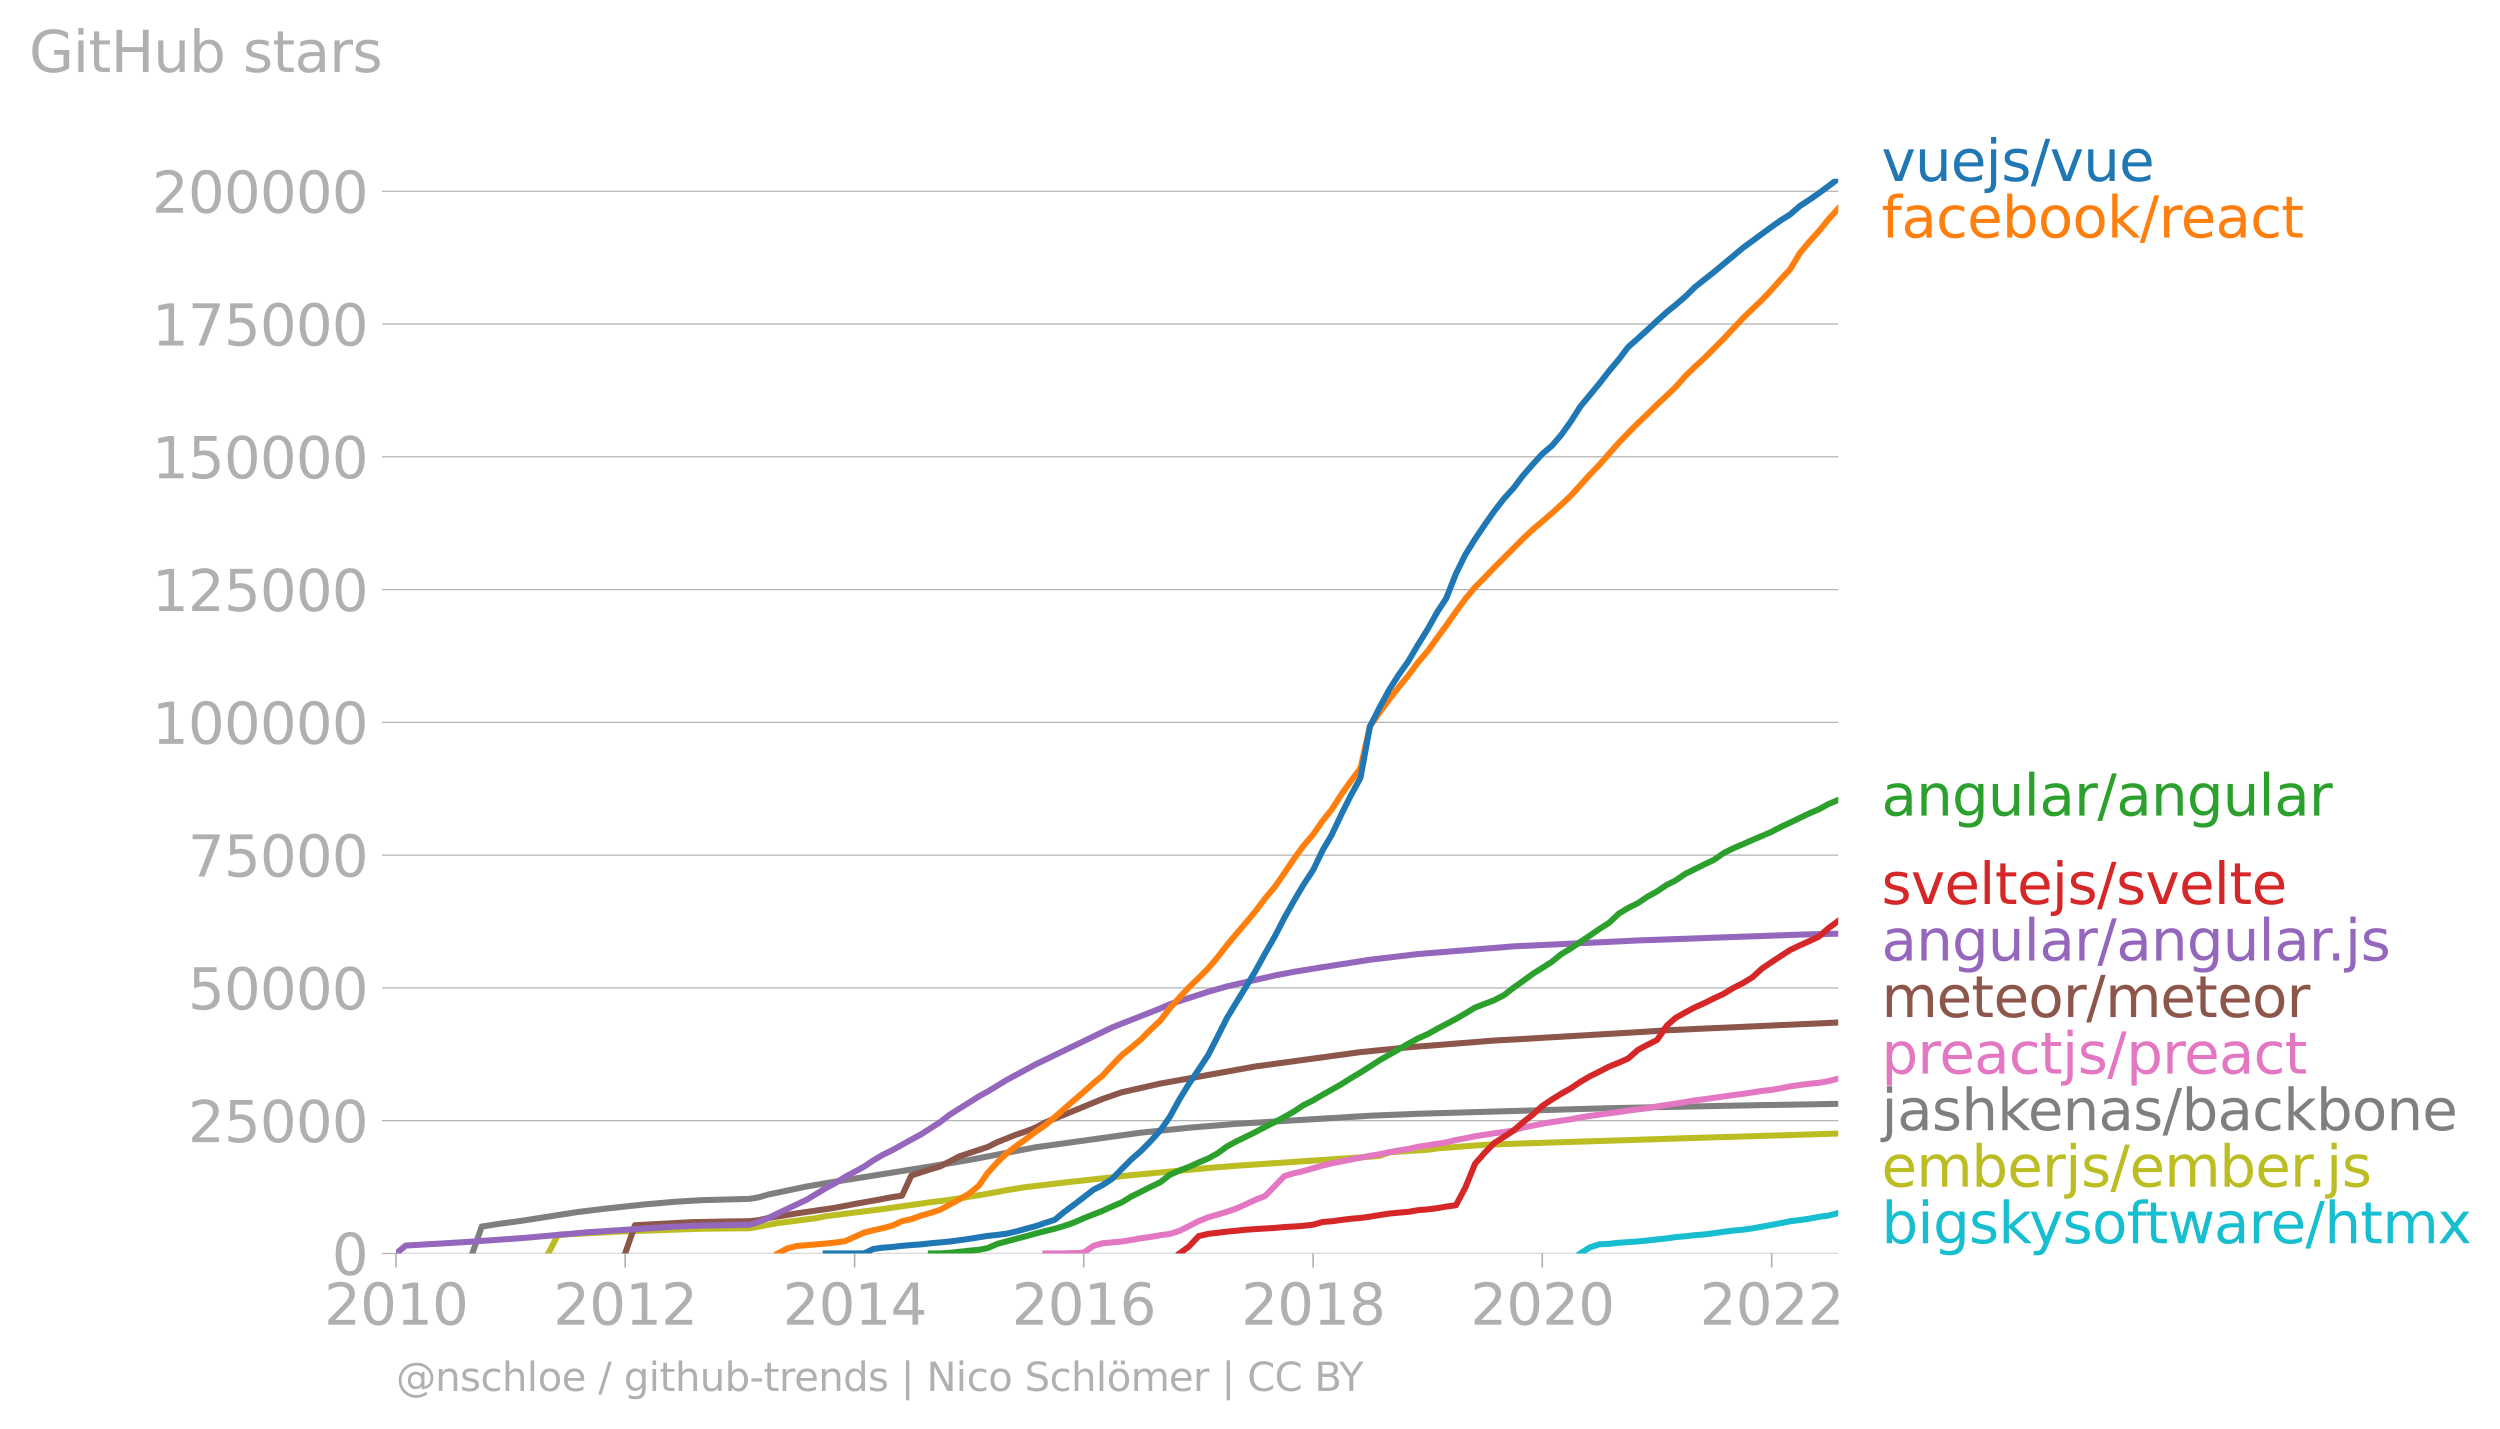 <svg xmlns:xlink="http://www.w3.org/1999/xlink" width="825.421" height="471.888" viewBox="0 0 619.065 353.916" xmlns="http://www.w3.org/2000/svg"><defs><style>*{stroke-linejoin:round;stroke-linecap:butt}</style></defs><g id="figure_1"><path d="M0 353.916h619.065V0H0v353.916z" style="fill:none" id="patch_1"/><g id="axes_1"><path d="M98.073 310.389h357.12V44.277H98.073v266.112z" style="fill:none" id="patch_2"/><g id="matplotlib.axis_1"><g id="xtick_1"><g id="line2d_1"><defs><path id="mee28116942" d="M0 0v3.5" style="stroke:#b0b0b0;stroke-width:.4"/></defs><use xlink:href="#mee28116942" x="98.073" y="310.389" style="fill:#b0b0b0;stroke:#b0b0b0;stroke-width:.4"/></g><g style="fill:#b0b0b0" transform="matrix(.14 0 0 -.14 80.258 328.026)" id="text_1"><defs><path id="DejaVuSans-32" d="M1228 531h2203V0H469v531q359 372 979 998 621 627 780 809 303 340 423 576 121 236 121 464 0 372-261 606-261 235-680 235-297 0-627-103-329-103-704-313v638q381 153 712 231 332 78 607 78 725 0 1156-363 431-362 431-968 0-288-108-546-107-257-392-607-78-91-497-524-418-433-1181-1211z" transform="scale(.016)"/><path id="DejaVuSans-30" d="M2034 4250q-487 0-733-480-245-479-245-1442 0-959 245-1439 246-480 733-480 491 0 736 480 246 480 246 1439 0 963-246 1442-245 480-736 480zm0 500q785 0 1199-621 414-620 414-1801 0-1178-414-1799Q2819-91 2034-91q-784 0-1198 620-414 621-414 1799 0 1181 414 1801 414 621 1198 621z" transform="scale(.016)"/><path id="DejaVuSans-31" d="M794 531h1031v3560L703 3866v575l1116 225h631V531h1031V0H794v531z" transform="scale(.016)"/></defs><use xlink:href="#DejaVuSans-32"/><use xlink:href="#DejaVuSans-30" x="63.623"/><use xlink:href="#DejaVuSans-31" x="127.246"/><use xlink:href="#DejaVuSans-30" x="190.869"/></g></g><g id="xtick_2"><use xlink:href="#mee28116942" x="154.808" y="310.389" style="fill:#b0b0b0;stroke:#b0b0b0;stroke-width:.4" id="line2d_2"/><g style="fill:#b0b0b0" transform="matrix(.14 0 0 -.14 136.993 328.026)" id="text_2"><use xlink:href="#DejaVuSans-32"/><use xlink:href="#DejaVuSans-30" x="63.623"/><use xlink:href="#DejaVuSans-31" x="127.246"/><use xlink:href="#DejaVuSans-32" x="190.869"/></g></g><g id="xtick_3"><use xlink:href="#mee28116942" x="211.621" y="310.389" style="fill:#b0b0b0;stroke:#b0b0b0;stroke-width:.4" id="line2d_3"/><g style="fill:#b0b0b0" transform="matrix(.14 0 0 -.14 193.806 328.026)" id="text_3"><defs><path id="DejaVuSans-34" d="M2419 4116 825 1625h1594v2491zm-166 550h794V1625h666v-525h-666V0h-628v1100H313v609l1940 2957z" transform="scale(.016)"/></defs><use xlink:href="#DejaVuSans-32"/><use xlink:href="#DejaVuSans-30" x="63.623"/><use xlink:href="#DejaVuSans-31" x="127.246"/><use xlink:href="#DejaVuSans-34" x="190.869"/></g></g><g id="xtick_4"><use xlink:href="#mee28116942" x="268.356" y="310.389" style="fill:#b0b0b0;stroke:#b0b0b0;stroke-width:.4" id="line2d_4"/><g style="fill:#b0b0b0" transform="matrix(.14 0 0 -.14 250.541 328.026)" id="text_4"><defs><path id="DejaVuSans-36" d="M2113 2584q-425 0-674-291-248-290-248-796 0-503 248-796 249-292 674-292t673 292q248 293 248 796 0 506-248 796-248 291-673 291zm1253 1979v-575q-238 112-480 171-242 60-480 60-625 0-955-422-329-422-376-1275 184 272 462 417 279 145 613 145 703 0 1111-427 408-426 408-1160 0-719-425-1154Q2819-91 2113-91q-810 0-1238 620-428 621-428 1799 0 1106 525 1764t1409 658q238 0 480-47t505-140z" transform="scale(.016)"/></defs><use xlink:href="#DejaVuSans-32"/><use xlink:href="#DejaVuSans-30" x="63.623"/><use xlink:href="#DejaVuSans-31" x="127.246"/><use xlink:href="#DejaVuSans-36" x="190.869"/></g></g><g id="xtick_5"><use xlink:href="#mee28116942" x="325.169" y="310.389" style="fill:#b0b0b0;stroke:#b0b0b0;stroke-width:.4" id="line2d_5"/><g style="fill:#b0b0b0" transform="matrix(.14 0 0 -.14 307.354 328.026)" id="text_5"><defs><path id="DejaVuSans-38" d="M2034 2216q-450 0-708-241-257-241-257-662 0-422 257-663 258-241 708-241t709 242q260 243 260 662 0 421-258 662-257 241-711 241zm-631 268q-406 100-633 378-226 279-226 679 0 559 398 884 399 325 1092 325 697 0 1094-325t397-884q0-400-227-679-226-278-629-378 456-106 710-416 255-309 255-755 0-679-414-1042Q2806-91 2034-91q-771 0-1186 362-414 363-414 1042 0 446 256 755 257 310 713 416zm-231 997q0-362 226-565 227-203 636-203 407 0 636 203 230 203 230 565 0 363-230 566-229 203-636 203-409 0-636-203-226-203-226-566z" transform="scale(.016)"/></defs><use xlink:href="#DejaVuSans-32"/><use xlink:href="#DejaVuSans-30" x="63.623"/><use xlink:href="#DejaVuSans-31" x="127.246"/><use xlink:href="#DejaVuSans-38" x="190.869"/></g></g><g id="xtick_6"><use xlink:href="#mee28116942" x="381.904" y="310.389" style="fill:#b0b0b0;stroke:#b0b0b0;stroke-width:.4" id="line2d_6"/><g style="fill:#b0b0b0" transform="matrix(.14 0 0 -.14 364.089 328.026)" id="text_6"><use xlink:href="#DejaVuSans-32"/><use xlink:href="#DejaVuSans-30" x="63.623"/><use xlink:href="#DejaVuSans-32" x="127.246"/><use xlink:href="#DejaVuSans-30" x="190.869"/></g></g><g id="xtick_7"><use xlink:href="#mee28116942" x="438.717" y="310.389" style="fill:#b0b0b0;stroke:#b0b0b0;stroke-width:.4" id="line2d_7"/><g style="fill:#b0b0b0" transform="matrix(.14 0 0 -.14 420.902 328.026)" id="text_7"><use xlink:href="#DejaVuSans-32"/><use xlink:href="#DejaVuSans-30" x="63.623"/><use xlink:href="#DejaVuSans-32" x="127.246"/><use xlink:href="#DejaVuSans-32" x="190.869"/></g></g></g><g id="matplotlib.axis_2"><g id="ytick_1"><path d="M98.073 310.389h357.12" clip-path="url(#p86e5951a2c)" style="fill:none;stroke:#b0b0b0;stroke-width:.3;stroke-linecap:square" id="line2d_8"/><g id="line2d_9"><defs><path id="m0364114120" d="M0 0h-3.5" style="stroke:#b0b0b0;stroke-width:.3"/></defs><use xlink:href="#m0364114120" x="98.073" y="310.389" style="fill:#b0b0b0;stroke:#b0b0b0;stroke-width:.3"/></g><use xlink:href="#DejaVuSans-30" style="fill:#b0b0b0" transform="matrix(.14 0 0 -.14 82.166 315.707)" id="text_8"/></g><g id="ytick_2"><path d="M98.073 277.51h357.12" clip-path="url(#p86e5951a2c)" style="fill:none;stroke:#b0b0b0;stroke-width:.3;stroke-linecap:square" id="line2d_10"/><use xlink:href="#m0364114120" x="98.073" y="277.51" style="fill:#b0b0b0;stroke:#b0b0b0;stroke-width:.3" id="line2d_11"/><g style="fill:#b0b0b0" transform="matrix(.14 0 0 -.14 46.536 282.829)" id="text_9"><defs><path id="DejaVuSans-35" d="M691 4666h2478v-532H1269V2991q137 47 274 70 138 23 276 23 781 0 1237-428 457-428 457-1159 0-753-469-1171Q2575-91 1722-91q-294 0-599 50Q819 9 494 109v635q281-153 581-228t634-75q541 0 856 284 316 284 316 772 0 487-316 771-315 285-856 285-253 0-505-56-251-56-513-175v2344z" transform="scale(.016)"/></defs><use xlink:href="#DejaVuSans-32"/><use xlink:href="#DejaVuSans-35" x="63.623"/><use xlink:href="#DejaVuSans-30" x="127.246"/><use xlink:href="#DejaVuSans-30" x="190.869"/><use xlink:href="#DejaVuSans-30" x="254.492"/></g></g><g id="ytick_3"><path d="M98.073 244.632h357.12" clip-path="url(#p86e5951a2c)" style="fill:none;stroke:#b0b0b0;stroke-width:.3;stroke-linecap:square" id="line2d_12"/><use xlink:href="#m0364114120" x="98.073" y="244.632" style="fill:#b0b0b0;stroke:#b0b0b0;stroke-width:.3" id="line2d_13"/><g style="fill:#b0b0b0" transform="matrix(.14 0 0 -.14 46.536 249.95)" id="text_10"><use xlink:href="#DejaVuSans-35"/><use xlink:href="#DejaVuSans-30" x="63.623"/><use xlink:href="#DejaVuSans-30" x="127.246"/><use xlink:href="#DejaVuSans-30" x="190.869"/><use xlink:href="#DejaVuSans-30" x="254.492"/></g></g><g id="ytick_4"><path d="M98.073 211.753h357.12" clip-path="url(#p86e5951a2c)" style="fill:none;stroke:#b0b0b0;stroke-width:.3;stroke-linecap:square" id="line2d_14"/><use xlink:href="#m0364114120" x="98.073" y="211.753" style="fill:#b0b0b0;stroke:#b0b0b0;stroke-width:.3" id="line2d_15"/><g style="fill:#b0b0b0" transform="matrix(.14 0 0 -.14 46.536 217.072)" id="text_11"><defs><path id="DejaVuSans-37" d="M525 4666h3000v-269L1831 0h-659l1594 4134H525v532z" transform="scale(.016)"/></defs><use xlink:href="#DejaVuSans-37"/><use xlink:href="#DejaVuSans-35" x="63.623"/><use xlink:href="#DejaVuSans-30" x="127.246"/><use xlink:href="#DejaVuSans-30" x="190.869"/><use xlink:href="#DejaVuSans-30" x="254.492"/></g></g><g id="ytick_5"><path d="M98.073 178.875h357.12" clip-path="url(#p86e5951a2c)" style="fill:none;stroke:#b0b0b0;stroke-width:.3;stroke-linecap:square" id="line2d_16"/><use xlink:href="#m0364114120" x="98.073" y="178.875" style="fill:#b0b0b0;stroke:#b0b0b0;stroke-width:.3" id="line2d_17"/><g style="fill:#b0b0b0" transform="matrix(.14 0 0 -.14 37.628 184.193)" id="text_12"><use xlink:href="#DejaVuSans-31"/><use xlink:href="#DejaVuSans-30" x="63.623"/><use xlink:href="#DejaVuSans-30" x="127.246"/><use xlink:href="#DejaVuSans-30" x="190.869"/><use xlink:href="#DejaVuSans-30" x="254.492"/><use xlink:href="#DejaVuSans-30" x="318.115"/></g></g><g id="ytick_6"><path d="M98.073 145.996h357.12" clip-path="url(#p86e5951a2c)" style="fill:none;stroke:#b0b0b0;stroke-width:.3;stroke-linecap:square" id="line2d_18"/><use xlink:href="#m0364114120" x="98.073" y="145.996" style="fill:#b0b0b0;stroke:#b0b0b0;stroke-width:.3" id="line2d_19"/><g style="fill:#b0b0b0" transform="matrix(.14 0 0 -.14 37.628 151.315)" id="text_13"><use xlink:href="#DejaVuSans-31"/><use xlink:href="#DejaVuSans-32" x="63.623"/><use xlink:href="#DejaVuSans-35" x="127.246"/><use xlink:href="#DejaVuSans-30" x="190.869"/><use xlink:href="#DejaVuSans-30" x="254.492"/><use xlink:href="#DejaVuSans-30" x="318.115"/></g></g><g id="ytick_7"><path d="M98.073 113.118h357.12" clip-path="url(#p86e5951a2c)" style="fill:none;stroke:#b0b0b0;stroke-width:.3;stroke-linecap:square" id="line2d_20"/><use xlink:href="#m0364114120" x="98.073" y="113.118" style="fill:#b0b0b0;stroke:#b0b0b0;stroke-width:.3" id="line2d_21"/><g style="fill:#b0b0b0" transform="matrix(.14 0 0 -.14 37.628 118.436)" id="text_14"><use xlink:href="#DejaVuSans-31"/><use xlink:href="#DejaVuSans-35" x="63.623"/><use xlink:href="#DejaVuSans-30" x="127.246"/><use xlink:href="#DejaVuSans-30" x="190.869"/><use xlink:href="#DejaVuSans-30" x="254.492"/><use xlink:href="#DejaVuSans-30" x="318.115"/></g></g><g id="ytick_8"><path d="M98.073 80.24h357.12" clip-path="url(#p86e5951a2c)" style="fill:none;stroke:#b0b0b0;stroke-width:.3;stroke-linecap:square" id="line2d_22"/><use xlink:href="#m0364114120" x="98.073" y="80.239" style="fill:#b0b0b0;stroke:#b0b0b0;stroke-width:.3" id="line2d_23"/><g style="fill:#b0b0b0" transform="matrix(.14 0 0 -.14 37.628 85.558)" id="text_15"><use xlink:href="#DejaVuSans-31"/><use xlink:href="#DejaVuSans-37" x="63.623"/><use xlink:href="#DejaVuSans-35" x="127.246"/><use xlink:href="#DejaVuSans-30" x="190.869"/><use xlink:href="#DejaVuSans-30" x="254.492"/><use xlink:href="#DejaVuSans-30" x="318.115"/></g></g><g id="ytick_9"><path d="M98.073 47.36h357.12" clip-path="url(#p86e5951a2c)" style="fill:none;stroke:#b0b0b0;stroke-width:.3;stroke-linecap:square" id="line2d_24"/><use xlink:href="#m0364114120" x="98.073" y="47.361" style="fill:#b0b0b0;stroke:#b0b0b0;stroke-width:.3" id="line2d_25"/><g style="fill:#b0b0b0" transform="matrix(.14 0 0 -.14 37.628 52.68)" id="text_16"><use xlink:href="#DejaVuSans-32"/><use xlink:href="#DejaVuSans-30" x="63.623"/><use xlink:href="#DejaVuSans-30" x="127.246"/><use xlink:href="#DejaVuSans-30" x="190.869"/><use xlink:href="#DejaVuSans-30" x="254.492"/><use xlink:href="#DejaVuSans-30" x="318.115"/></g></g><g style="fill:#b0b0b0" transform="matrix(.14 0 0 -.14 7.2 17.838)" id="text_17"><defs><path id="DejaVuSans-47" d="M3809 666v1253H2778v519h1656V434q-365-259-806-392-440-133-940-133-1094 0-1712 639-617 640-617 1780 0 1144 617 1783 618 639 1712 639 456 0 867-113 411-112 758-331v-672q-350 297-744 447t-828 150q-857 0-1287-478-429-478-429-1425 0-944 429-1422 430-478 1287-478 334 0 596 58 263 58 472 180z" transform="scale(.016)"/><path id="DejaVuSans-69" d="M603 3500h575V0H603v3500zm0 1363h575v-729H603v729z" transform="scale(.016)"/><path id="DejaVuSans-74" d="M1172 4494v-994h1184v-447H1172V1153q0-428 117-550t477-122h590V0h-590q-666 0-919 248-253 249-253 905v1900H172v447h422v994h578z" transform="scale(.016)"/><path id="DejaVuSans-48" d="M628 4666h631V2753h2294v1913h631V0h-631v2222H1259V0H628v4666z" transform="scale(.016)"/><path id="DejaVuSans-75" d="M544 1381v2119h575V1403q0-497 193-746 194-248 582-248 465 0 735 297 271 297 271 810v1984h575V0h-575v538q-209-319-486-474-276-155-642-155-603 0-916 375-312 375-312 1097zm1447 2203z" transform="scale(.016)"/><path id="DejaVuSans-62" d="M3116 1747q0 634-261 995t-717 361q-457 0-718-361t-261-995q0-634 261-995t718-361q456 0 717 361t261 995zM1159 2969q182 312 458 463 277 152 661 152 638 0 1036-506 399-506 399-1331T3314 415Q2916-91 2278-91q-384 0-661 152-276 152-458 464V0H581v4863h578V2969z" transform="scale(.016)"/><path id="DejaVuSans-73" d="M2834 3397v-544q-243 125-506 187-262 63-544 63-428 0-642-131t-214-394q0-200 153-314t616-217l197-44q612-131 870-370t258-667q0-488-386-773Q2250-91 1575-91q-281 0-586 55T347 128v594q319-166 628-249 309-82 613-82 406 0 624 139 219 139 219 392 0 234-158 359-157 125-692 241l-200 47q-534 112-772 345-237 233-237 639 0 494 350 762 350 269 994 269 318 0 599-47 282-46 519-140z" transform="scale(.016)"/><path id="DejaVuSans-61" d="M2194 1759q-697 0-966-159t-269-544q0-306 202-486 202-179 548-179 479 0 768 339t289 901v128h-572zm1147 238V0h-575v531q-197-318-491-470T1556-91q-537 0-855 302-317 302-317 808 0 590 395 890 396 300 1180 300h807v57q0 397-261 614t-733 217q-300 0-585-72-284-72-546-216v532q315 122 612 182 297 61 578 61 760 0 1135-394 375-393 375-1193z" transform="scale(.016)"/><path id="DejaVuSans-72" d="M2631 2963q-97 56-211 82-114 27-251 27-488 0-749-317t-261-911V0H581v3500h578v-544q182 319 472 473 291 155 707 155 59 0 131-8 72-7 159-23l3-590z" transform="scale(.016)"/></defs><use xlink:href="#DejaVuSans-47"/><use xlink:href="#DejaVuSans-69" x="77.49"/><use xlink:href="#DejaVuSans-74" x="105.273"/><use xlink:href="#DejaVuSans-48" x="144.482"/><use xlink:href="#DejaVuSans-75" x="219.678"/><use xlink:href="#DejaVuSans-62" x="283.057"/><use xlink:href="#DejaVuSans-20" x="346.533"/><use xlink:href="#DejaVuSans-73" x="378.32"/><use xlink:href="#DejaVuSans-74" x="430.42"/><use xlink:href="#DejaVuSans-61" x="469.629"/><use xlink:href="#DejaVuSans-72" x="530.908"/><use xlink:href="#DejaVuSans-73" x="572.021"/></g></g><path d="m391.308 310.389 2.41-1.525 2.33-.743 2.41-.108 2.41-.276 2.33-.151 2.41-.178 2.332-.227 2.41-.27 2.408-.259 2.177-.307 2.409-.21 2.331-.276 2.41-.181 2.331-.31 2.41-.344 2.409-.298 2.331-.217 2.41-.337 2.331-.42 2.41-.443 2.409-.45 2.176-.456 2.41-.287 2.331-.344 2.41-.453 2.33-.31 2.41-.627" clip-path="url(#p86e5951a2c)" style="fill:none;stroke:#17becf;stroke-width:1.5;stroke-linecap:square" id="line2d_26"/><path d="m135.767 310.389 2.41-4.62 14.222-.76 21.373-.752 11.89-.107 6.918-1.284 9.56-1.226 2.33-.477 14.146-1.786 11.89-1.691 4.742-.593 9.326-1.494 4.74-.901 4.742-.751 9.56-1.126 16.553-1.83 19.042-1.77 6.917-.552 30.776-2.073 4.741-.368 2.41-.9 9.481-.621 2.41-.356 11.658-.864 9.559-.352 26.036-.82 11.736-.391 40.258-1.23h0" clip-path="url(#p86e5951a2c)" style="fill:none;stroke:#bcbd22;stroke-width:1.5;stroke-linecap:square" id="line2d_27"/><path d="m116.959 310.389 2.331-6.668 4.741-.733 4.819-.639 14.067-2.205 7.15-.871 9.404-1.015 7.15-.629 7.15-.44 11.892-.32 2.176-.368 2.41-.705 9.48-1.99 4.742-.823 14.145-2.25 9.481-1.529 11.891-1.965 16.477-3.15 26.036-3.615 11.891-1.221 11.736-.964 33.108-2.005 11.891-.484 47.331-1.388 16.477-.338 19.04-.378 21.218-.363h0" clip-path="url(#p86e5951a2c)" style="fill:none;stroke:#7f7f7f;stroke-width:1.5;stroke-linecap:square" id="line2d_28"/><g style="fill:#1f77b4" transform="matrix(.14 0 0 -.14 465.907 44.822)" id="text_18"><defs><path id="DejaVuSans-76" d="M191 3500h609L1894 563l1094 2937h609L2284 0h-781L191 3500z" transform="scale(.016)"/><path id="DejaVuSans-65" d="M3597 1894v-281H953q38-594 358-905t892-311q331 0 642 81t618 244V178Q3153 47 2828-22t-659-69q-838 0-1327 487-489 488-489 1320 0 859 464 1363 464 505 1252 505 706 0 1117-455 411-454 411-1235zm-575 169q-6 471-264 752-258 282-683 282-481 0-770-272t-333-766l2050 4z" transform="scale(.016)"/><path id="DejaVuSans-6a" d="M603 3500h575V-63q0-668-255-968-254-300-820-300h-219v487H38q328 0 446 152Q603-541 603-63v3563zm0 1363h575v-729H603v729z" transform="scale(.016)"/><path id="DejaVuSans-2f" d="M1625 4666h531L531-594H0l1625 5260z" transform="scale(.016)"/></defs><use xlink:href="#DejaVuSans-76"/><use xlink:href="#DejaVuSans-75" x="59.18"/><use xlink:href="#DejaVuSans-65" x="122.559"/><use xlink:href="#DejaVuSans-6a" x="184.082"/><use xlink:href="#DejaVuSans-73" x="211.865"/><use xlink:href="#DejaVuSans-2f" x="263.965"/><use xlink:href="#DejaVuSans-76" x="297.656"/><use xlink:href="#DejaVuSans-75" x="356.836"/><use xlink:href="#DejaVuSans-65" x="420.215"/></g><g style="fill:#ff7f0e" transform="matrix(.14 0 0 -.14 465.907 58.822)" id="text_19"><defs><path id="DejaVuSans-66" d="M2375 4863v-479h-550q-309 0-430-125-120-125-120-450v-309h947v-447h-947V0H697v3053H147v447h550v244q0 584 272 851 272 268 862 268h544z" transform="scale(.016)"/><path id="DejaVuSans-63" d="M3122 3366v-538q-244 135-489 202t-495 67q-560 0-870-355-309-354-309-995t309-996q310-354 870-354 250 0 495 67t489 202V134Q2881 22 2623-34q-257-57-548-57-791 0-1257 497-465 497-465 1341 0 856 470 1346 471 491 1290 491 265 0 518-55 253-54 491-163z" transform="scale(.016)"/><path id="DejaVuSans-6f" d="M1959 3097q-462 0-731-361t-269-989q0-628 267-989 268-361 733-361 460 0 728 362 269 363 269 988 0 622-269 986-268 364-728 364zm0 487q750 0 1178-488 429-487 429-1349 0-859-429-1349Q2709-91 1959-91q-753 0-1180 489-426 490-426 1349 0 862 426 1349 427 488 1180 488z" transform="scale(.016)"/><path id="DejaVuSans-6b" d="M581 4863h578V1991l1716 1509h734L1753 1863 3688 0h-750L1159 1709V0H581v4863z" transform="scale(.016)"/></defs><use xlink:href="#DejaVuSans-66"/><use xlink:href="#DejaVuSans-61" x="35.205"/><use xlink:href="#DejaVuSans-63" x="96.484"/><use xlink:href="#DejaVuSans-65" x="151.465"/><use xlink:href="#DejaVuSans-62" x="212.988"/><use xlink:href="#DejaVuSans-6f" x="276.465"/><use xlink:href="#DejaVuSans-6f" x="337.646"/><use xlink:href="#DejaVuSans-6b" x="398.828"/><use xlink:href="#DejaVuSans-2f" x="456.738"/><use xlink:href="#DejaVuSans-72" x="490.43"/><use xlink:href="#DejaVuSans-65" x="529.293"/><use xlink:href="#DejaVuSans-61" x="590.816"/><use xlink:href="#DejaVuSans-63" x="652.096"/><use xlink:href="#DejaVuSans-74" x="707.076"/></g><g style="fill:#2ca02c" transform="matrix(.14 0 0 -.14 465.907 201.958)" id="text_20"><defs><path id="DejaVuSans-6e" d="M3513 2113V0h-575v2094q0 497-194 743-194 247-581 247-466 0-735-297-269-296-269-809V0H581v3500h578v-544q207 316 486 472 280 156 646 156 603 0 912-373 310-373 310-1098z" transform="scale(.016)"/><path id="DejaVuSans-67" d="M2906 1791q0 625-258 968-257 344-723 344-462 0-720-344-258-343-258-968 0-622 258-966t720-344q466 0 723 344 258 344 258 966zm575-1357q0-893-397-1329-396-436-1215-436-303 0-572 45t-522 139v559q253-137 500-202 247-66 503-66 566 0 847 295t281 892v285q-178-310-456-463T1784 0Q1141 0 747 490 353 981 353 1791q0 812 394 1302 394 491 1037 491 388 0 666-153t456-462v531h575V434z" transform="scale(.016)"/><path id="DejaVuSans-6c" d="M603 4863h575V0H603v4863z" transform="scale(.016)"/></defs><use xlink:href="#DejaVuSans-61"/><use xlink:href="#DejaVuSans-6e" x="61.279"/><use xlink:href="#DejaVuSans-67" x="124.658"/><use xlink:href="#DejaVuSans-75" x="188.135"/><use xlink:href="#DejaVuSans-6c" x="251.514"/><use xlink:href="#DejaVuSans-61" x="279.297"/><use xlink:href="#DejaVuSans-72" x="340.576"/><use xlink:href="#DejaVuSans-2f" x="381.689"/><use xlink:href="#DejaVuSans-61" x="415.381"/><use xlink:href="#DejaVuSans-6e" x="476.66"/><use xlink:href="#DejaVuSans-67" x="540.039"/><use xlink:href="#DejaVuSans-75" x="603.516"/><use xlink:href="#DejaVuSans-6c" x="666.895"/><use xlink:href="#DejaVuSans-61" x="694.678"/><use xlink:href="#DejaVuSans-72" x="755.957"/></g><g style="fill:#d62728" transform="matrix(.14 0 0 -.14 465.907 223.86)" id="text_21"><use xlink:href="#DejaVuSans-73"/><use xlink:href="#DejaVuSans-76" x="52.1"/><use xlink:href="#DejaVuSans-65" x="111.279"/><use xlink:href="#DejaVuSans-6c" x="172.803"/><use xlink:href="#DejaVuSans-74" x="200.586"/><use xlink:href="#DejaVuSans-65" x="239.795"/><use xlink:href="#DejaVuSans-6a" x="301.318"/><use xlink:href="#DejaVuSans-73" x="329.102"/><use xlink:href="#DejaVuSans-2f" x="381.201"/><use xlink:href="#DejaVuSans-73" x="414.893"/><use xlink:href="#DejaVuSans-76" x="466.992"/><use xlink:href="#DejaVuSans-65" x="526.172"/><use xlink:href="#DejaVuSans-6c" x="587.695"/><use xlink:href="#DejaVuSans-74" x="615.479"/><use xlink:href="#DejaVuSans-65" x="654.688"/></g><g style="fill:#9467bd" transform="matrix(.14 0 0 -.14 465.907 237.86)" id="text_22"><defs><path id="DejaVuSans-2e" d="M684 794h660V0H684v794z" transform="scale(.016)"/></defs><use xlink:href="#DejaVuSans-61"/><use xlink:href="#DejaVuSans-6e" x="61.279"/><use xlink:href="#DejaVuSans-67" x="124.658"/><use xlink:href="#DejaVuSans-75" x="188.135"/><use xlink:href="#DejaVuSans-6c" x="251.514"/><use xlink:href="#DejaVuSans-61" x="279.297"/><use xlink:href="#DejaVuSans-72" x="340.576"/><use xlink:href="#DejaVuSans-2f" x="381.689"/><use xlink:href="#DejaVuSans-61" x="415.381"/><use xlink:href="#DejaVuSans-6e" x="476.66"/><use xlink:href="#DejaVuSans-67" x="540.039"/><use xlink:href="#DejaVuSans-75" x="603.516"/><use xlink:href="#DejaVuSans-6c" x="666.895"/><use xlink:href="#DejaVuSans-61" x="694.678"/><use xlink:href="#DejaVuSans-72" x="755.957"/><use xlink:href="#DejaVuSans-2e" x="787.945"/><use xlink:href="#DejaVuSans-6a" x="819.732"/><use xlink:href="#DejaVuSans-73" x="847.516"/></g><g style="fill:#8c564b" transform="matrix(.14 0 0 -.14 465.907 251.86)" id="text_23"><defs><path id="DejaVuSans-6d" d="M3328 2828q216 388 516 572t706 184q547 0 844-383 297-382 297-1088V0h-578v2094q0 503-179 746-178 244-543 244-447 0-707-297-259-296-259-809V0h-578v2094q0 506-178 748t-550 242q-441 0-701-298-259-298-259-808V0H581v3500h578v-544q197 322 472 475t653 153q382 0 649-194 267-193 395-562z" transform="scale(.016)"/></defs><use xlink:href="#DejaVuSans-6d"/><use xlink:href="#DejaVuSans-65" x="97.412"/><use xlink:href="#DejaVuSans-74" x="158.936"/><use xlink:href="#DejaVuSans-65" x="198.145"/><use xlink:href="#DejaVuSans-6f" x="259.668"/><use xlink:href="#DejaVuSans-72" x="320.85"/><use xlink:href="#DejaVuSans-2f" x="361.963"/><use xlink:href="#DejaVuSans-6d" x="395.654"/><use xlink:href="#DejaVuSans-65" x="493.066"/><use xlink:href="#DejaVuSans-74" x="554.59"/><use xlink:href="#DejaVuSans-65" x="593.799"/><use xlink:href="#DejaVuSans-6f" x="655.322"/><use xlink:href="#DejaVuSans-72" x="716.504"/></g><g style="fill:#e377c2" transform="matrix(.14 0 0 -.14 465.907 265.86)" id="text_24"><defs><path id="DejaVuSans-70" d="M1159 525v-1856H581v4831h578v-531q182 312 458 463 277 152 661 152 638 0 1036-506 399-506 399-1331T3314 415Q2916-91 2278-91q-384 0-661 152-276 152-458 464zm1957 1222q0 634-261 995t-717 361q-457 0-718-361t-261-995q0-634 261-995t718-361q456 0 717 361t261 995z" transform="scale(.016)"/></defs><use xlink:href="#DejaVuSans-70"/><use xlink:href="#DejaVuSans-72" x="63.477"/><use xlink:href="#DejaVuSans-65" x="102.34"/><use xlink:href="#DejaVuSans-61" x="163.863"/><use xlink:href="#DejaVuSans-63" x="225.143"/><use xlink:href="#DejaVuSans-74" x="280.123"/><use xlink:href="#DejaVuSans-6a" x="319.332"/><use xlink:href="#DejaVuSans-73" x="347.115"/><use xlink:href="#DejaVuSans-2f" x="399.215"/><use xlink:href="#DejaVuSans-70" x="432.906"/><use xlink:href="#DejaVuSans-72" x="496.383"/><use xlink:href="#DejaVuSans-65" x="535.246"/><use xlink:href="#DejaVuSans-61" x="596.77"/><use xlink:href="#DejaVuSans-63" x="658.049"/><use xlink:href="#DejaVuSans-74" x="713.029"/></g><g style="fill:#7f7f7f" transform="matrix(.14 0 0 -.14 465.907 279.86)" id="text_25"><defs><path id="DejaVuSans-68" d="M3513 2113V0h-575v2094q0 497-194 743-194 247-581 247-466 0-735-297-269-296-269-809V0H581v4863h578V2956q207 316 486 472 280 156 646 156 603 0 912-373 310-373 310-1098z" transform="scale(.016)"/></defs><use xlink:href="#DejaVuSans-6a"/><use xlink:href="#DejaVuSans-61" x="27.783"/><use xlink:href="#DejaVuSans-73" x="89.063"/><use xlink:href="#DejaVuSans-68" x="141.162"/><use xlink:href="#DejaVuSans-6b" x="204.541"/><use xlink:href="#DejaVuSans-65" x="258.826"/><use xlink:href="#DejaVuSans-6e" x="320.35"/><use xlink:href="#DejaVuSans-61" x="383.729"/><use xlink:href="#DejaVuSans-73" x="445.008"/><use xlink:href="#DejaVuSans-2f" x="497.107"/><use xlink:href="#DejaVuSans-62" x="530.799"/><use xlink:href="#DejaVuSans-61" x="594.275"/><use xlink:href="#DejaVuSans-63" x="655.555"/><use xlink:href="#DejaVuSans-6b" x="710.535"/><use xlink:href="#DejaVuSans-62" x="768.445"/><use xlink:href="#DejaVuSans-6f" x="831.922"/><use xlink:href="#DejaVuSans-6e" x="893.104"/><use xlink:href="#DejaVuSans-65" x="956.482"/></g><g style="fill:#bcbd22" transform="matrix(.14 0 0 -.14 465.907 293.86)" id="text_26"><use xlink:href="#DejaVuSans-65"/><use xlink:href="#DejaVuSans-6d" x="61.523"/><use xlink:href="#DejaVuSans-62" x="158.936"/><use xlink:href="#DejaVuSans-65" x="222.412"/><use xlink:href="#DejaVuSans-72" x="283.936"/><use xlink:href="#DejaVuSans-6a" x="325.049"/><use xlink:href="#DejaVuSans-73" x="352.832"/><use xlink:href="#DejaVuSans-2f" x="404.932"/><use xlink:href="#DejaVuSans-65" x="438.623"/><use xlink:href="#DejaVuSans-6d" x="500.146"/><use xlink:href="#DejaVuSans-62" x="597.559"/><use xlink:href="#DejaVuSans-65" x="661.035"/><use xlink:href="#DejaVuSans-72" x="722.559"/><use xlink:href="#DejaVuSans-2e" x="754.547"/><use xlink:href="#DejaVuSans-6a" x="786.334"/><use xlink:href="#DejaVuSans-73" x="814.117"/></g><g style="fill:#17becf" transform="matrix(.14 0 0 -.14 465.907 307.86)" id="text_27"><defs><path id="DejaVuSans-79" d="M2059-325q-243-625-475-815-231-191-618-191H506v481h338q237 0 368 113 132 112 291 531l103 262L191 3500h609L1894 763l1094 2737h609L2059-325z" transform="scale(.016)"/><path id="DejaVuSans-77" d="M269 3500h575l719-2731 715 2731h678l719-2731 716 2731h575L4050 0h-678l-753 2869L1863 0h-679L269 3500z" transform="scale(.016)"/><path id="DejaVuSans-78" d="M3513 3500 2247 1797 3578 0h-678L1881 1375 863 0H184l1360 1831L300 3500h678l928-1247 928 1247h679z" transform="scale(.016)"/></defs><use xlink:href="#DejaVuSans-62"/><use xlink:href="#DejaVuSans-69" x="63.477"/><use xlink:href="#DejaVuSans-67" x="91.26"/><use xlink:href="#DejaVuSans-73" x="154.736"/><use xlink:href="#DejaVuSans-6b" x="206.836"/><use xlink:href="#DejaVuSans-79" x="261.121"/><use xlink:href="#DejaVuSans-73" x="320.301"/><use xlink:href="#DejaVuSans-6f" x="372.4"/><use xlink:href="#DejaVuSans-66" x="433.582"/><use xlink:href="#DejaVuSans-74" x="467.037"/><use xlink:href="#DejaVuSans-77" x="506.246"/><use xlink:href="#DejaVuSans-61" x="588.033"/><use xlink:href="#DejaVuSans-72" x="649.313"/><use xlink:href="#DejaVuSans-65" x="688.176"/><use xlink:href="#DejaVuSans-2f" x="749.699"/><use xlink:href="#DejaVuSans-68" x="783.391"/><use xlink:href="#DejaVuSans-74" x="846.77"/><use xlink:href="#DejaVuSans-6d" x="885.979"/><use xlink:href="#DejaVuSans-78" x="983.391"/></g><g style="fill:#b0b0b0" transform="matrix(.097 0 0 -.097 98.073 344.425)" id="text_28"><defs><path id="DejaVuSans-40" d="M2381 1678q0-447 222-702 222-254 610-254 384 0 604 256 221 256 221 700 0 438-225 695-225 258-607 258-378 0-602-256-223-256-223-697zm1703-934q-187-241-429-355t-564-114q-538 0-874 389t-336 1014q0 625 337 1015 338 391 873 391 322 0 565-117 244-117 428-354v409h447V722q457 69 714 417 258 349 258 902 0 334-99 628-98 294-298 544-325 409-792 626t-1017 217q-384 0-738-102-353-101-653-301-490-319-767-836-276-517-276-1120 0-497 179-932 180-434 521-765 328-325 759-495 431-171 922-171 403 0 792 136t714 389l281-347q-390-303-851-464t-936-161q-578 0-1091 205-512 205-912 595Q841 78 631 592q-209 514-209 1105 0 569 212 1084 213 516 607 907 403 396 931 607t1119 211q662 0 1229-272 568-271 952-771 234-307 357-666 124-359 124-744 0-822-497-1297T4084 263v481z" transform="scale(.016)"/><path id="DejaVuSans-2d" d="M313 2009h1684v-512H313v512z" transform="scale(.016)"/><path id="DejaVuSans-64" d="M2906 2969v1894h575V0h-575v525q-181-312-458-464-276-152-664-152-634 0-1033 506-398 507-398 1332t398 1331q399 506 1033 506 388 0 664-152 277-151 458-463zM947 1747q0-634 261-995t717-361q456 0 718 361 263 361 263 995t-263 995q-262 361-718 361t-717-361q-261-361-261-995z" transform="scale(.016)"/><path id="DejaVuSans-7c" d="M1344 4891v-6400H813v6400h531z" transform="scale(.016)"/><path id="DejaVuSans-4e" d="M628 4666h850L3547 763v3903h612V0h-850L1241 3903V0H628v4666z" transform="scale(.016)"/><path id="DejaVuSans-53" d="M3425 4513v-616q-359 172-678 256-319 85-616 85-515 0-795-200t-280-569q0-310 186-468 186-157 705-254l381-78q706-135 1042-474t336-907q0-679-455-1029Q2797-91 1919-91q-331 0-705 75-373 75-773 222v650q384-215 753-325 369-109 725-109 540 0 834 212 294 213 294 607 0 343-211 537t-692 291l-385 75q-706 140-1022 440-315 300-315 835 0 619 436 975t1201 356q329 0 669-60 341-59 697-177z" transform="scale(.016)"/><path id="DejaVuSans-f6" d="M1959 3097q-462 0-731-361t-269-989q0-628 267-989 268-361 733-361 460 0 728 362 269 363 269 988 0 622-269 986-268 364-728 364zm0 487q750 0 1178-488 429-487 429-1349 0-859-429-1349Q2709-91 1959-91q-753 0-1180 489-426 490-426 1349 0 862 426 1349 427 488 1180 488zm295 1266h634v-631h-634v631zm-1222 0h634v-631h-634v631z" transform="scale(.016)"/><path id="DejaVuSans-43" d="M4122 4306v-665q-319 297-680 443-361 147-767 147-800 0-1225-489t-425-1414q0-922 425-1411t1225-489q406 0 767 147t680 444V359q-331-225-702-338-370-112-782-112-1060 0-1670 648-609 649-609 1771 0 1125 609 1773 610 649 1670 649 418 0 788-111 371-111 696-333z" transform="scale(.016)"/><path id="DejaVuSans-42" d="M1259 2228V519h1013q509 0 754 211 246 211 246 645 0 438-246 645-245 208-754 208H1259zm0 1919V2741h935q462 0 688 173 227 174 227 530 0 353-227 528-226 175-688 175h-935zm-631 519h1613q722 0 1112-300 391-300 391-853 0-429-200-682t-588-315q466-100 724-418 258-317 258-792 0-625-425-966Q3088 0 2303 0H628v4666z" transform="scale(.016)"/><path id="DejaVuSans-59" d="M-13 4666h679l1293-1919 1285 1919h678L2272 2222V0h-634v2222L-13 4666z" transform="scale(.016)"/></defs><use xlink:href="#DejaVuSans-40"/><use xlink:href="#DejaVuSans-6e" x="100"/><use xlink:href="#DejaVuSans-73" x="163.379"/><use xlink:href="#DejaVuSans-63" x="215.479"/><use xlink:href="#DejaVuSans-68" x="270.459"/><use xlink:href="#DejaVuSans-6c" x="333.838"/><use xlink:href="#DejaVuSans-6f" x="361.621"/><use xlink:href="#DejaVuSans-65" x="422.803"/><use xlink:href="#DejaVuSans-20" x="484.326"/><use xlink:href="#DejaVuSans-2f" x="516.113"/><use xlink:href="#DejaVuSans-20" x="549.805"/><use xlink:href="#DejaVuSans-67" x="581.592"/><use xlink:href="#DejaVuSans-69" x="645.068"/><use xlink:href="#DejaVuSans-74" x="672.852"/><use xlink:href="#DejaVuSans-68" x="712.061"/><use xlink:href="#DejaVuSans-75" x="775.439"/><use xlink:href="#DejaVuSans-62" x="838.818"/><use xlink:href="#DejaVuSans-2d" x="902.295"/><use xlink:href="#DejaVuSans-74" x="938.379"/><use xlink:href="#DejaVuSans-72" x="977.588"/><use xlink:href="#DejaVuSans-65" x="1016.451"/><use xlink:href="#DejaVuSans-6e" x="1077.975"/><use xlink:href="#DejaVuSans-64" x="1141.354"/><use xlink:href="#DejaVuSans-73" x="1204.83"/><use xlink:href="#DejaVuSans-20" x="1256.93"/><use xlink:href="#DejaVuSans-7c" x="1288.717"/><use xlink:href="#DejaVuSans-20" x="1322.408"/><use xlink:href="#DejaVuSans-4e" x="1354.195"/><use xlink:href="#DejaVuSans-69" x="1429"/><use xlink:href="#DejaVuSans-63" x="1456.783"/><use xlink:href="#DejaVuSans-6f" x="1511.764"/><use xlink:href="#DejaVuSans-20" x="1572.945"/><use xlink:href="#DejaVuSans-53" x="1604.732"/><use xlink:href="#DejaVuSans-63" x="1668.209"/><use xlink:href="#DejaVuSans-68" x="1723.189"/><use xlink:href="#DejaVuSans-6c" x="1786.568"/><use xlink:href="#DejaVuSans-f6" x="1814.352"/><use xlink:href="#DejaVuSans-6d" x="1875.533"/><use xlink:href="#DejaVuSans-65" x="1972.945"/><use xlink:href="#DejaVuSans-72" x="2034.469"/><use xlink:href="#DejaVuSans-20" x="2075.582"/><use xlink:href="#DejaVuSans-7c" x="2107.369"/><use xlink:href="#DejaVuSans-20" x="2141.061"/><use xlink:href="#DejaVuSans-43" x="2172.848"/><use xlink:href="#DejaVuSans-43" x="2242.672"/><use xlink:href="#DejaVuSans-20" x="2312.496"/><use xlink:href="#DejaVuSans-42" x="2344.283"/><use xlink:href="#DejaVuSans-59" x="2407.387"/></g><path d="m258.874 310.389 2.332-.002 2.41-.012 2.33-.078 2.41-.094 2.41-1.698 2.253-.641 2.41-.22 2.331-.222 2.41-.36 2.33-.445 2.41-.321 2.41-.429 2.331-.314 2.41-.764 2.331-1.151 2.41-1.252 2.409-.97 2.176-.619 2.409-.731 2.332-.8 2.409-1.054 2.331-1.123 2.41-.91 2.41-2.498 2.33-2.44 2.41-.72 2.332-.545 2.409-.681 2.41-.694 2.175-.52 2.41-.477 2.331-.46 2.41-.48 2.331-.46 2.41-.385 2.409-.51 2.331-.42 2.41-.389 2.331-.512 2.41-.382 2.409-.366 2.176-.36 2.41-.583 2.33-.426 2.41-.504 2.332-.367 2.409-.373 2.41-.304 2.33-.37 2.41-.746 2.332-.453 2.409-.488 2.41-.405 2.253-.336 2.41-.36 2.33-.477 2.41-.351 2.332-.33 2.41-.322 2.408-.319 2.332-.357 2.41-.3 2.33-.286 2.41-.441 2.41-.383 2.176-.312 2.409-.397 2.331-.406 2.41-.294 2.331-.327 2.41-.36 2.409-.33 2.331-.303 2.41-.354 2.331-.376 2.41-.26 2.409-.425 2.176-.442 2.41-.34 2.331-.302 2.41-.24 2.33-.424 2.41-.597" clip-path="url(#p86e5951a2c)" style="fill:none;stroke:#e377c2;stroke-width:1.5;stroke-linecap:square" id="line2d_29"/><path d="m154.808 310.389 2.41-6.985 14.144-.77 9.482-.177 4.819-.053 2.176-.252 2.41-.542 7.072-1.15 9.56-1.401 4.74-.921 6.995-1.255 2.331-.456 2.41-.347 2.331-5.01 4.819-1.56 2.331-.69 4.741-2.483 6.995-2.317 2.41-1.206 4.74-1.882 2.332-.775 2.409-.956 2.41-1.267 14.144-5.808 4.741-1.645 9.56-2.165 23.548-4.235 26.036-3.556 11.891-1.188 21.218-1.676 7.15-.39 30.777-1.824 4.818-.33 42.435-1.921h0" clip-path="url(#p86e5951a2c)" style="fill:none;stroke:#8c564b;stroke-width:1.5;stroke-linecap:square" id="line2d_30"/><path d="m98.073 310.389 2.41-1.956 14.067-.82 14.3-.998 16.476-1.458 21.296-1.39 7.15-.287 11.89-.21 2.177-.684 2.41-.979 4.74-2.288 4.74-2.226 4.742-2.856 2.41-1.299 2.33-1.466 4.82-2.612 2.175-1.486 2.41-1.425 2.331-1.136 4.741-2.634 2.41-1.3 4.74-3.04 2.41-1.866 7.15-4.482 2.176-1.19 4.74-2.89 7.151-3.857 18.963-9.155 11.892-4.68 2.331-1.049 9.56-3.093 4.585-1.31 4.74-1.08 7.151-1.634 4.74-.912 7.151-1.158 11.658-1.826 11.891-1.41 23.627-1.902 30.854-1.466 40.103-1.447 9.482-.23h0" clip-path="url(#p86e5951a2c)" style="fill:none;stroke:#9467bd;stroke-width:1.5;stroke-linecap:square" id="line2d_31"/><path d="m292.06 310.389 2.332-1.7 2.41-2.584 2.409-.573 2.176-.253 2.409-.293 2.332-.221 2.409-.254 2.331-.156 2.41-.15 2.41-.137 2.33-.218 2.41-.132 2.332-.172 2.409-.285 2.41-.683 2.175-.157 2.41-.327 2.331-.299 2.41-.19 2.331-.332 2.41-.402 2.409-.36 2.331-.227 2.41-.202 2.331-.413 2.41-.196 2.409-.31 2.176-.384 2.41-.325 2.33-4.394 2.41-5.895 2.332-2.656 2.409-2.465 2.41-1.523 2.33-1.538 2.41-2.1 2.332-1.813 2.409-2.203 2.41-1.628 2.253-1.387 2.41-1.362 2.33-1.569 2.41-1.408 2.332-1.157 2.41-1.24 2.408-.969 2.332-1.045 2.41-2.13 2.33-1.245 2.41-1.197 2.41-3.562 2.176-1.923 2.409-1.35 2.331-1.242 2.41-1.073 2.331-1.163 2.41-1.124 2.409-1.455 2.331-1.178 2.41-1.47 2.331-2.148 2.41-1.615 2.409-1.594 2.176-1.398 2.41-1.147 2.331-1.038 2.41-1.142 2.33-2.063 2.41-1.783" clip-path="url(#p86e5951a2c)" style="fill:none;stroke:#d62728;stroke-width:1.5;stroke-linecap:square" id="line2d_32"/><path d="m230.507 310.389 2.331-.004 2.41-.163 2.331-.25 2.41-.26 2.409-.232 2.176-.422 2.41-1.052 2.33-.626 2.41-.64 2.332-.611 2.409-.674 2.41-.628 2.33-.566 2.41-.715 2.332-.814 2.409-1.063 2.41-.943 2.253-.891 2.41-1.097 2.331-.988 2.41-1.477 2.33-1.155 2.41-1.213 2.41-1.142 2.331-1.83 2.41-1.078 2.331-.882 2.41-1.104 2.409-1.02 2.176-1.181 2.409-1.758 2.332-1.27 2.409-1.157 2.331-1.156 2.41-1.269 2.41-1.22 2.33-1.22 2.41-1.392 2.332-1.55 2.409-1.199 2.41-1.428 2.175-1.213 2.41-1.366 2.331-1.47 2.41-1.43 2.331-1.48 2.41-1.549 2.409-1.393 2.331-1.317 2.41-1.41 2.331-1.279 2.41-1.069 2.409-1.348 2.176-1.127 2.41-1.28 2.33-1.362 2.41-1.462 2.332-.893 2.409-.925 2.41-1.244 2.33-1.804 2.41-1.72 2.332-1.722 2.409-1.494 2.41-1.545 2.253-1.839 2.41-1.458 2.33-1.59 2.41-1.601 2.332-1.622 2.41-1.521 2.408-2.278 2.332-1.411 2.41-1.193 2.33-1.58 2.41-1.324 2.41-1.623 2.176-1.08 2.409-1.653 2.331-1.138 2.41-1.21 2.331-1.096 2.41-1.685 2.409-1.207 2.331-.977 2.41-1.074 2.331-.979 2.41-1.044 2.409-1.261 2.176-1.006 2.41-1.174 2.331-1.099 2.41-1.04 2.33-1.281 2.41-1.008" clip-path="url(#p86e5951a2c)" style="fill:none;stroke:#2ca02c;stroke-width:1.5;stroke-linecap:square" id="line2d_33"/><path d="m192.58 310.389 2.409-1.256 2.332-.601 2.409-.178 2.41-.222 2.33-.199 2.41-.251 2.332-.32 2.409-1.083 2.41-1.064 2.175-.555 2.41-.542 2.331-.612 2.41-1.112 2.331-.506 2.41-.883 2.409-.67 2.331-.78 2.41-1.316 2.331-1.242 2.41-1.423 2.409-1.984 2.176-3.126 2.41-2.663 2.33-2.242 2.41-1.832 2.332-1.647 2.409-1.834 2.41-1.659 2.33-1.962 2.41-2.128 2.332-2.042 2.409-2.052 2.41-2.178 2.253-1.86 2.41-2.639 2.331-2.4 2.41-1.944 2.33-1.963 2.41-2.439 2.41-2.248 2.331-3.016 2.41-2.686 2.331-2.525 2.41-2.302 2.409-2.439 2.176-2.552 2.409-3.123 2.332-2.805 2.409-2.797 2.331-2.81 2.41-3.192 2.41-2.875 2.33-3.355 2.41-3.58 2.332-3.201 2.409-2.829 2.41-3.447 2.175-2.722 2.41-3.744 2.331-3.288 2.41-3.216 2.331-10.357 2.41-3.441 2.409-3.293 2.331-2.988 2.41-2.95 2.331-3.134 2.41-2.832 2.409-3.341 2.176-2.97 2.41-3.44 2.33-3.174 2.41-2.9 2.332-2.346 2.409-2.508 2.41-2.405 2.33-2.341 2.41-2.425 2.332-2.2 2.409-2.034 2.41-2.08 2.253-2.038 2.41-2.279 2.33-2.555 2.41-2.682 2.332-2.396 2.41-2.779 2.408-2.698 2.332-2.43 2.41-2.432 2.33-2.203 2.41-2.385 2.41-2.264 2.176-2.058 2.409-2.732 2.331-2.273 2.41-2.196 2.331-2.355 2.41-2.414 2.409-2.584 2.331-2.466 2.41-2.343 2.331-2.218 2.41-2.538 2.409-2.742 2.176-2.303 2.41-4.032 2.331-2.797 2.41-2.653 2.33-2.875 2.41-2.708" clip-path="url(#p86e5951a2c)" style="fill:none;stroke:#ff7f0e;stroke-width:1.5;stroke-linecap:square" id="line2d_34"/><path d="m204.47 310.389 2.41-.004 2.332-.003 2.409-.001 2.41-.017 2.175-1.07 2.41-.342 2.331-.168 2.41-.281 2.331-.192 2.41-.173 2.409-.273 2.331-.212 2.41-.226 2.331-.314 2.41-.33 2.409-.398 2.176-.344 2.41-.249 2.33-.317 2.41-.56 2.332-.642 2.409-.65 2.41-.821 2.33-.757 2.41-1.993 2.332-1.726 2.409-1.833 2.41-1.885 2.253-1.141 2.41-1.572 2.331-2.399 2.41-2.42 2.33-2.02 2.41-2.448 2.41-2.668 2.331-3.319 2.41-4.377 2.331-3.81 2.41-3.55 2.409-3.672 2.176-4.265 2.409-4.805 2.332-3.85 2.409-3.933 2.331-3.882 2.41-4.39 2.41-4.207 2.33-4.524 2.41-4.306 2.332-3.924 2.409-3.67 2.41-4.99 2.175-3.703 2.41-5.088 2.331-4.683 2.41-4.378 2.331-12.693 2.41-4.75 2.409-4.45 2.331-3.645 2.41-3.414 2.331-3.98 2.41-3.874 2.409-4.301 2.176-3.323 2.41-6.086 2.33-4.736 2.41-3.878 2.332-3.452 2.409-3.44 2.41-3.106 2.33-2.564 2.41-3.18 2.332-2.68 2.409-2.64 2.41-2.052 2.253-2.613 2.41-3.367 2.33-3.665 2.41-2.913 2.332-2.835 2.41-3.094 2.408-2.877 2.332-3.072 2.41-2.12 2.33-2.12 2.41-2.248 2.41-2.17 2.176-1.765 2.409-2.074 2.331-2.296 2.41-1.933 2.331-1.82 2.41-2.02 2.409-1.994 2.331-1.962 2.41-1.768 2.331-1.72 2.41-1.764 2.409-1.69 2.176-1.357 2.41-2.102 2.331-1.526 2.41-1.667 2.33-1.717 2.41-1.824" clip-path="url(#p86e5951a2c)" style="fill:none;stroke:#1f77b4;stroke-width:1.5;stroke-linecap:square" id="line2d_35"/></g></g><defs><clipPath id="p86e5951a2c"><path d="M98.073 44.277h357.12v266.112H98.073z"/></clipPath></defs></svg>